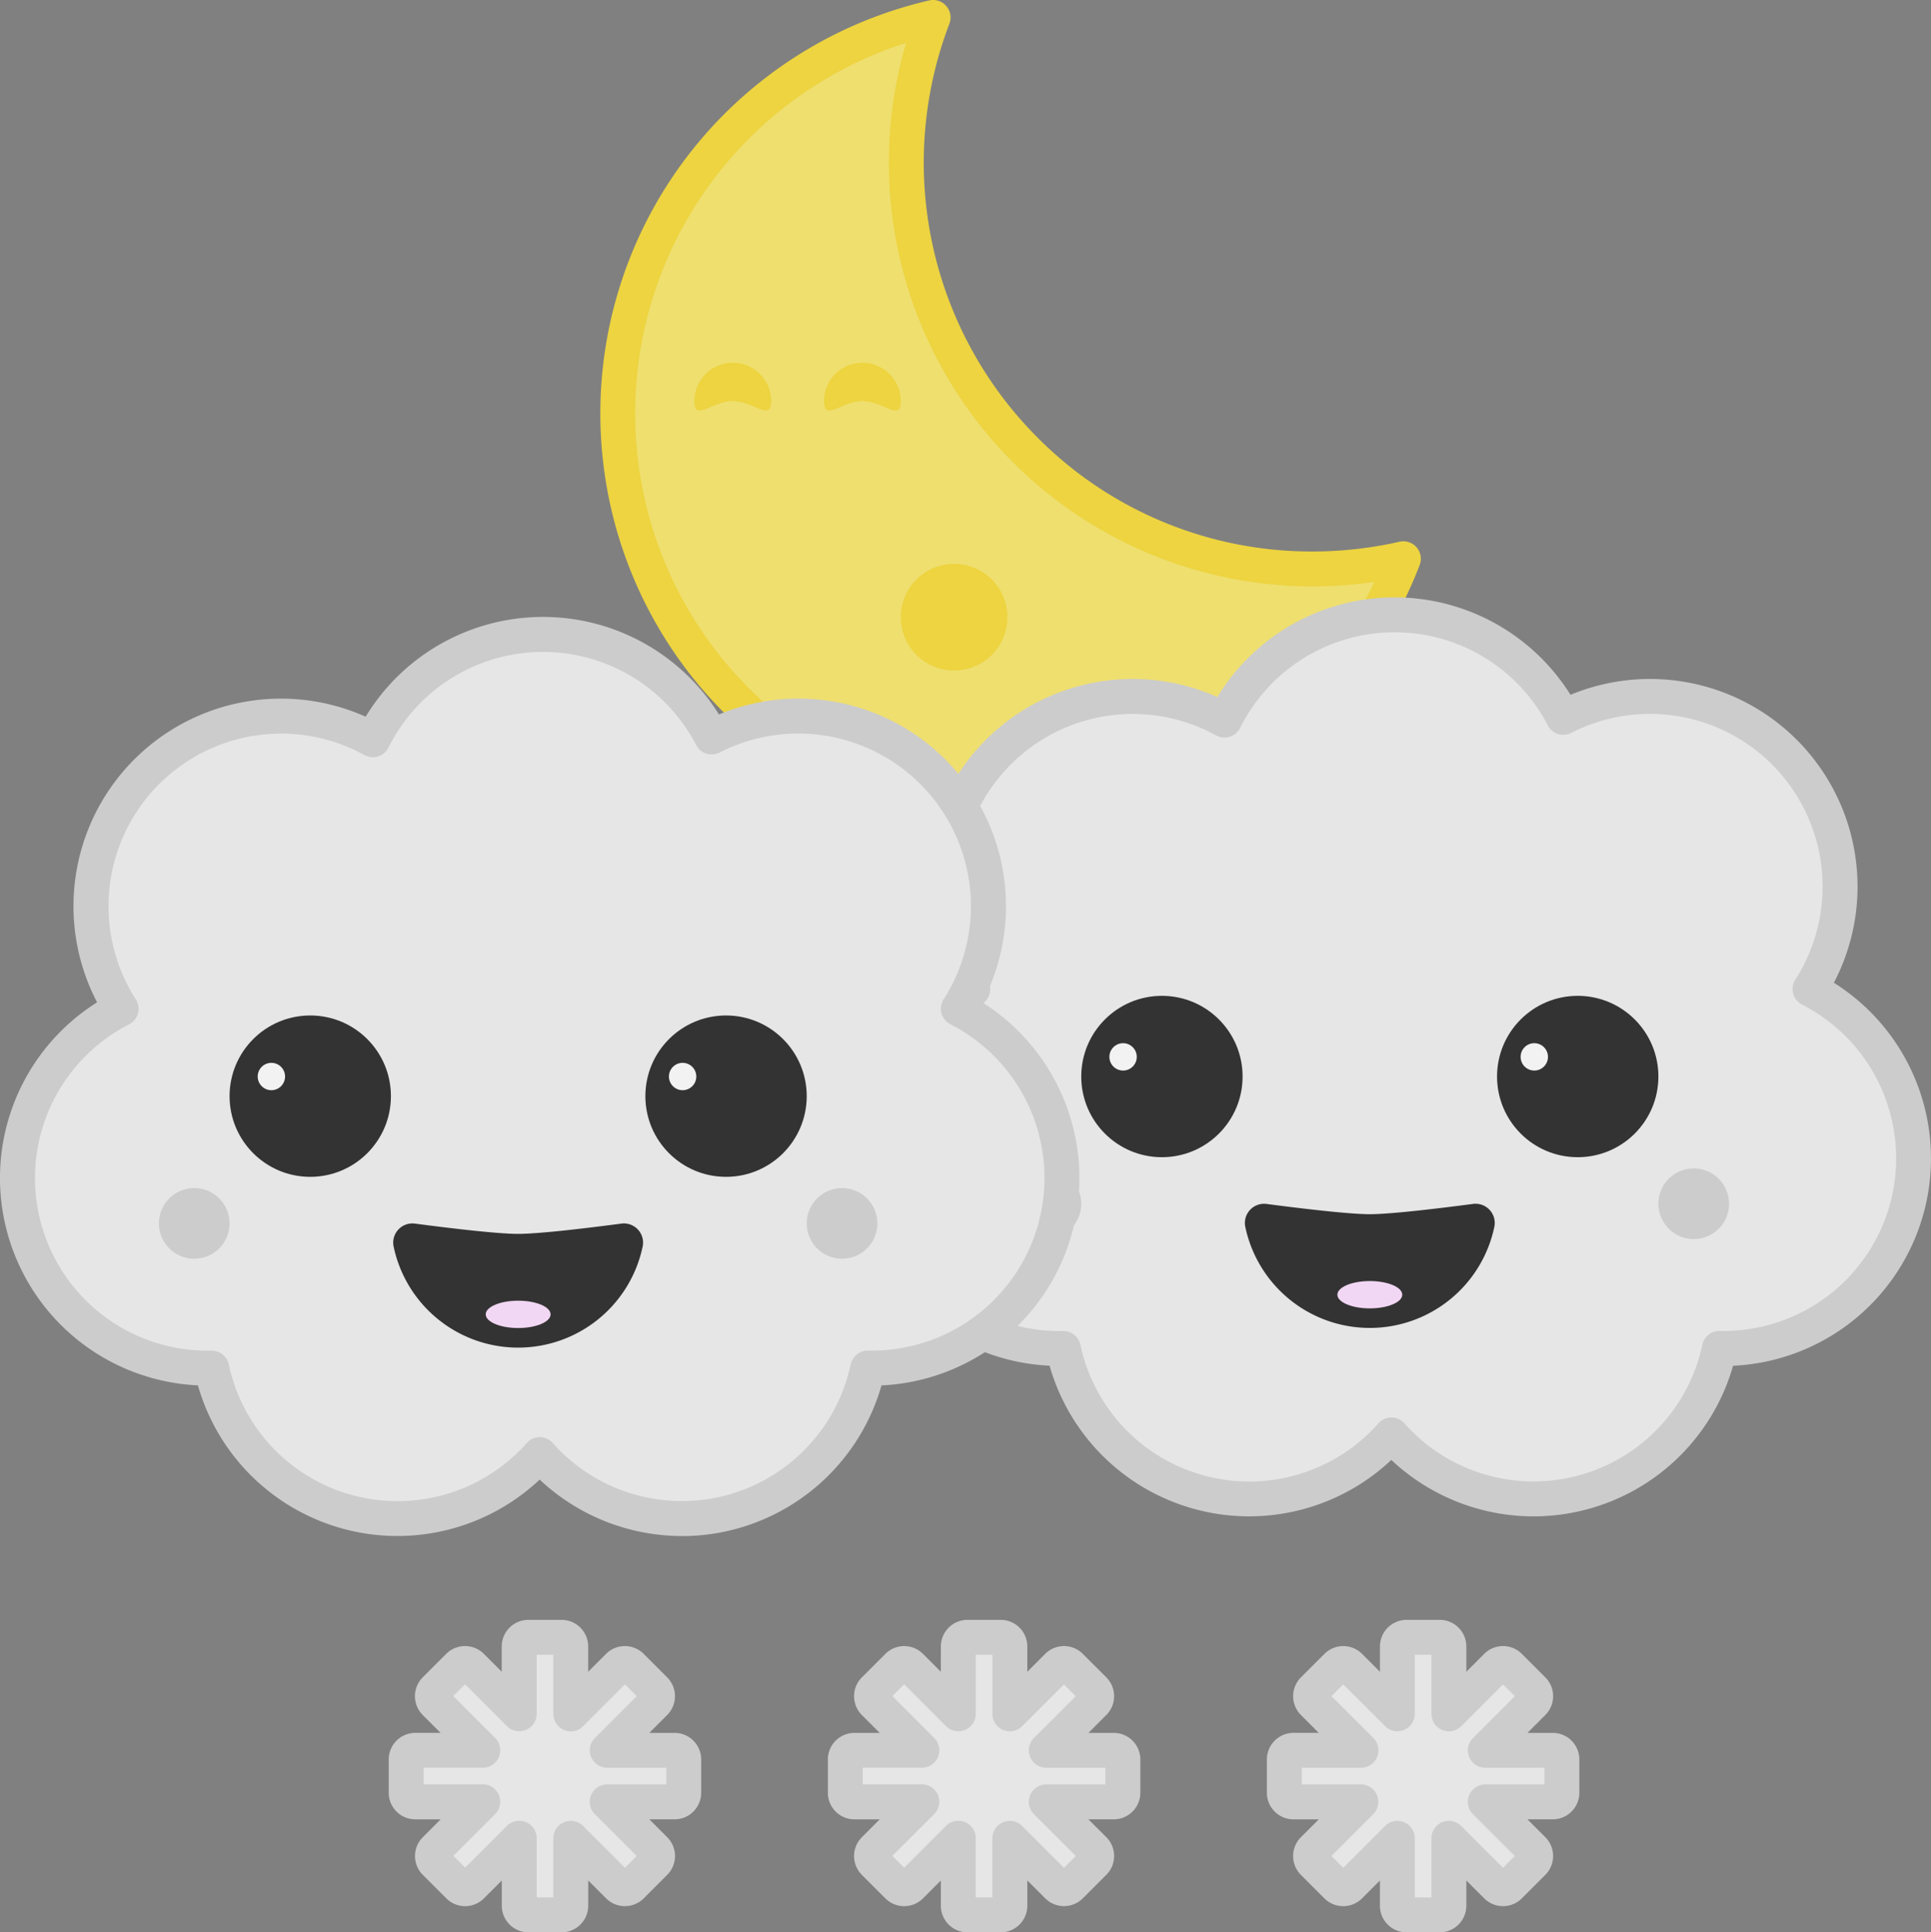<svg xmlns="http://www.w3.org/2000/svg" viewBox="0 0 1106.58 1107.21"><rect x="0" y="0" width="1106.58" height="1107.21" fill="#808080" stroke="none"/><defs><style>.cls-1{fill:#efdf6f;}.cls-2{fill:#edd440;}.cls-3{fill:#e6e6e6;}.cls-4{fill:#ccc;}.cls-5{fill:#333;}.cls-6{fill:#f2d7f4;}.cls-7{fill:#f2f2f2;}</style></defs><title>SNOWY-NIGHT</title><g id="Layer_2" data-name="Layer 2"><g id="NIGHT_SNOWY" data-name="NIGHT SNOWY"><path class="cls-1" d="M752.16,326C623.6,326,519.38,221.81,519.38,93.25A232.21,232.21,0,0,1,534.72,10C431.23,33.65,354,126.27,354,236.93c0,128.56,104.22,232.78,232.78,232.78,99.23,0,183.94-62.09,217.44-149.54A233.51,233.51,0,0,1,752.16,326Z"/><path class="cls-2" d="M586.79,479.72a242.79,242.79,0,0,1-189-395.16A243.76,243.76,0,0,1,532.49.25a10,10,0,0,1,11.57,13.33,223,223,0,0,0,50.57,237.2A221.32,221.32,0,0,0,752.16,316a224.07,224.07,0,0,0,49.84-5.6,10,10,0,0,1,11.57,13.33,242.86,242.86,0,0,1-226.78,156ZM519.24,24.59A222.89,222.89,0,0,0,364,236.93a222.82,222.82,0,0,0,423.63,96.51A245,245,0,0,1,752.16,336,242.78,242.78,0,0,1,509.38,93.25,242.21,242.21,0,0,1,519.24,24.59Z"/><path class="cls-2" d="M516.21,229.84c0,12.16-9.86,0-22,0s-22,12.16-22,0a22,22,0,1,1,44,0Z"/><circle class="cls-2" cx="546.76" cy="353.64" r="30.55"/><path class="cls-2" d="M441.93,229.84c0,12.16-9.86,0-22,0s-22,12.16-22,0a22,22,0,0,1,44,0Z"/><g id="dark_cloud" data-name="dark cloud"><path class="cls-3" d="M1037.23,566.77A108.92,108.92,0,0,0,895.88,411a108.92,108.92,0,0,0-194.17,1.58,108.91,108.91,0,0,0-144.3,154.16A108.91,108.91,0,0,0,607,772.66c.79,0,1.58,0,2.37,0a108.9,108.9,0,0,0,188,49.58,108.9,108.9,0,0,0,188-49.58c.79,0,1.57,0,2.37,0a108.91,108.91,0,0,0,49.54-205.89Z"/><path class="cls-4" d="M878.8,868.87a119,119,0,0,1-81.48-32.33,118.91,118.91,0,0,1-195.85-54A118.91,118.91,0,0,1,543.7,563.07,118.92,118.92,0,0,1,697.61,399.4,118.92,118.92,0,0,1,900,398.12a118.93,118.93,0,0,1,150.93,165,118.91,118.91,0,0,1-57.78,219.46A118.93,118.93,0,0,1,878.8,868.87Zm-81.48-56.67a10,10,0,0,1,7.48,3.36,98.9,98.9,0,0,0,170.74-45,10,10,0,0,1,10-7.93l2.15,0a98.91,98.91,0,0,0,45-187,10,10,0,0,1-3.85-14.31A98.92,98.92,0,0,0,900.45,419.93,10,10,0,0,1,887,415.65a98.92,98.92,0,0,0-176.34,1.44,10,10,0,0,1-13.79,4.28,98.91,98.91,0,0,0-131,140A10,10,0,0,1,562,575.68a98.91,98.91,0,0,0,45,187l2.15,0a10,10,0,0,1,10,7.93,98.9,98.9,0,0,0,170.74,45A10,10,0,0,1,797.32,812.21Z"/><path class="cls-5" d="M725.74,689.84A11,11,0,0,0,713.63,703a72.92,72.92,0,0,0,142.71,0,11,11,0,0,0-12.1-13.18c-17.43,2.3-46.82,5.91-59.25,5.91S743.17,692.14,725.74,689.84Z"/><circle class="cls-5" cx="904.13" cy="616.84" r="46.23"/><circle class="cls-5" cx="665.85" cy="616.84" r="46.23"/><circle class="cls-4" cx="970.61" cy="689.74" r="20.25"/><circle class="cls-4" cx="599.37" cy="689.74" r="20.25"/><ellipse class="cls-6" cx="784.99" cy="741.86" rx="18.59" ry="7.83"/><circle class="cls-7" cx="643.59" cy="605.58" r="7.84"/><circle class="cls-7" cx="879.24" cy="605.58" r="7.84"/></g><path class="cls-3" d="M386.61,1002.92H348l27.32-27.32a5.25,5.25,0,0,0,0-7.41l-13.48-13.48a5.25,5.25,0,0,0-7.41,0L327.09,982V943.41a5.25,5.25,0,0,0-5.24-5.24H302.8a5.25,5.25,0,0,0-5.24,5.24V982l-27.32-27.32a5.25,5.25,0,0,0-7.41,0L249.36,968.2a5.25,5.25,0,0,0,0,7.41l27.32,27.32H238a5.25,5.25,0,0,0-5.24,5.24v19.06a5.25,5.25,0,0,0,5.24,5.24h38.63l-27.32,27.32a5.25,5.25,0,0,0,0,7.41l13.48,13.48a5.25,5.25,0,0,0,7.41,0l27.32-27.32V1092a5.25,5.25,0,0,0,5.24,5.24h19.06a5.25,5.25,0,0,0,5.24-5.24v-38.63l27.32,27.32a5.25,5.25,0,0,0,7.41,0l13.48-13.48a5.25,5.25,0,0,0,0-7.41L348,1032.46h38.63a5.25,5.25,0,0,0,5.24-5.24v-19.06A5.25,5.25,0,0,0,386.61,1002.92Z"/><path class="cls-4" d="M321.86,1107.21H302.8A15.25,15.25,0,0,1,287.56,1092v-14.49l-10.25,10.25a15.26,15.26,0,0,1-21.55,0l-13.48-13.48a15.26,15.26,0,0,1,0-21.55l10.25-10.25H238a15.25,15.25,0,0,1-15.24-15.24v-19.06A15.25,15.25,0,0,1,238,992.92h14.49l-10.25-10.25a15.26,15.26,0,0,1,0-21.55l13.48-13.48a15.26,15.26,0,0,1,21.55,0l10.25,10.25V943.41a15.25,15.25,0,0,1,15.24-15.24h19.06a15.25,15.25,0,0,1,15.24,15.24V957.9l10.25-10.25a15.25,15.25,0,0,1,21.55,0l13.48,13.48a15.25,15.25,0,0,1,0,21.55l-10.25,10.25h14.49a15.25,15.25,0,0,1,15.24,15.24v19.06a15.25,15.25,0,0,1-15.24,15.24H372.12l10.25,10.25a15.26,15.26,0,0,1,0,21.55l-13.48,13.48a15.25,15.25,0,0,1-21.55,0l-10.25-10.25V1092A15.25,15.25,0,0,1,321.86,1107.21Zm-14.3-20h9.53v-33.87a10,10,0,0,1,17.07-7.07l23.95,23.95,6.74-6.74-23.95-23.95a10,10,0,0,1,7.07-17.07h33.87v-9.53H348a10,10,0,0,1-7.07-17.07l23.95-23.95-6.74-6.74-23.95,23.95A10,10,0,0,1,317.09,982V948.17h-9.53V982a10,10,0,0,1-17.07,7.07l-23.95-23.95-6.74,6.74,23.95,23.95a10,10,0,0,1-7.07,17.07H242.81v9.53h33.87a10,10,0,0,1,7.07,17.07l-23.95,23.95,6.74,6.74,23.95-23.95a10,10,0,0,1,17.07,7.07Zm79-74.28h0Z"/><path class="cls-3" d="M638.21,1002.92H599.58l27.32-27.32a5.25,5.25,0,0,0,0-7.41l-13.48-13.48a5.25,5.25,0,0,0-7.41,0L578.7,982V943.41a5.25,5.25,0,0,0-5.24-5.24H554.4a5.25,5.25,0,0,0-5.24,5.24V982l-27.32-27.32a5.25,5.25,0,0,0-7.41,0L501,968.2a5.25,5.25,0,0,0,0,7.41l27.32,27.32H489.65a5.25,5.25,0,0,0-5.24,5.24v19.06a5.25,5.25,0,0,0,5.24,5.24h38.63L501,1059.77a5.25,5.25,0,0,0,0,7.41l13.48,13.48a5.25,5.25,0,0,0,7.41,0l27.32-27.32V1092a5.25,5.25,0,0,0,5.24,5.24h19.06a5.25,5.25,0,0,0,5.24-5.24v-38.63L606,1080.66a5.25,5.25,0,0,0,7.41,0l13.48-13.48a5.25,5.25,0,0,0,0-7.41l-27.32-27.32h38.63a5.25,5.25,0,0,0,5.24-5.24v-19.06A5.25,5.25,0,0,0,638.21,1002.92Z"/><path class="cls-4" d="M573.46,1107.21H554.4A15.25,15.25,0,0,1,539.17,1092v-14.49l-10.25,10.25a15.25,15.25,0,0,1-21.55,0l-13.48-13.48a15.25,15.25,0,0,1,0-21.55l10.25-10.25H489.65a15.25,15.25,0,0,1-15.24-15.24v-19.06a15.25,15.25,0,0,1,15.24-15.24h14.49l-10.25-10.25a15.26,15.26,0,0,1,0-21.55l13.48-13.48a15.25,15.25,0,0,1,21.55,0l10.25,10.25V943.41a15.25,15.25,0,0,1,15.24-15.24h19.06a15.25,15.25,0,0,1,15.24,15.24V957.9l10.25-10.25a15.26,15.26,0,0,1,21.55,0L634,961.13a15.25,15.25,0,0,1,0,21.55l-10.25,10.25h14.49a15.25,15.25,0,0,1,15.24,15.24v19.06a15.25,15.25,0,0,1-15.24,15.24H623.72L634,1052.7a15.26,15.26,0,0,1,0,21.55l-13.48,13.48a15.25,15.25,0,0,1-21.55,0l-10.25-10.25V1092A15.25,15.25,0,0,1,573.46,1107.21Zm-14.3-20h9.53v-33.87a10,10,0,0,1,17.07-7.07l23.95,23.95,6.74-6.74-23.95-23.95a10,10,0,0,1,7.07-17.07h33.87v-9.53H599.58a10,10,0,0,1-7.07-17.07l23.95-23.95-6.74-6.74-23.95,23.95A10,10,0,0,1,568.7,982V948.17h-9.53V982a10,10,0,0,1-17.07,7.07l-23.95-23.95-6.74,6.74,23.95,23.95a10,10,0,0,1-7.07,17.07H494.41v9.53h33.87a10,10,0,0,1,7.07,17.07l-23.95,23.95,6.74,6.74,23.95-23.95a10,10,0,0,1,17.07,7.07Zm79-74.28h0Z"/><path class="cls-3" d="M889.82,1002.92H851.18l27.32-27.32a5.25,5.25,0,0,0,0-7.41L865,954.73a5.25,5.25,0,0,0-7.41,0L830.3,982V943.41a5.25,5.25,0,0,0-5.24-5.24H806a5.25,5.25,0,0,0-5.24,5.24V982l-27.32-27.32a5.25,5.25,0,0,0-7.41,0L752.57,968.2a5.25,5.25,0,0,0,0,7.41l27.32,27.32H741.25a5.25,5.25,0,0,0-5.24,5.24v19.06a5.25,5.25,0,0,0,5.24,5.24h38.63l-27.32,27.32a5.25,5.25,0,0,0,0,7.41L766,1080.66a5.25,5.25,0,0,0,7.41,0l27.32-27.32V1092a5.25,5.25,0,0,0,5.24,5.24h19.06a5.25,5.25,0,0,0,5.24-5.24v-38.63l27.32,27.32a5.25,5.25,0,0,0,7.41,0l13.48-13.48a5.25,5.25,0,0,0,0-7.41l-27.32-27.32h38.63a5.25,5.25,0,0,0,5.24-5.24v-19.06A5.25,5.25,0,0,0,889.82,1002.92Z"/><path class="cls-4" d="M825.06,1107.21H806A15.25,15.25,0,0,1,790.77,1092v-14.49l-10.25,10.25a15.25,15.25,0,0,1-21.55,0l-13.48-13.48a15.26,15.26,0,0,1,0-21.55l10.25-10.25H741.25A15.25,15.25,0,0,1,726,1027.22v-19.06a15.25,15.25,0,0,1,15.24-15.24h14.49L745.5,982.68a15.26,15.26,0,0,1,0-21.55L759,947.65a15.26,15.26,0,0,1,21.55,0l10.25,10.25V943.41A15.25,15.25,0,0,1,806,928.17h19.06a15.25,15.25,0,0,1,15.24,15.24V957.9l10.25-10.25a15.25,15.25,0,0,1,21.55,0l13.48,13.48a15.25,15.25,0,0,1,0,21.55l-10.25,10.25h14.49a15.25,15.25,0,0,1,15.24,15.24v19.06a15.25,15.25,0,0,1-15.24,15.24H875.33l10.25,10.25a15.26,15.26,0,0,1,0,21.55l-13.48,13.48a15.25,15.25,0,0,1-21.55,0l-10.25-10.25V1092A15.25,15.25,0,0,1,825.06,1107.21Zm-14.3-20h9.53v-33.87a10,10,0,0,1,17.07-7.07l23.95,23.95,6.74-6.74-23.95-23.95a10,10,0,0,1,7.07-17.07h33.87v-9.53H851.18a10,10,0,0,1-7.07-17.07l23.95-23.95-6.74-6.74-23.95,23.95A10,10,0,0,1,820.3,982V948.17h-9.53V982a10,10,0,0,1-17.07,7.07l-23.95-23.95L763,971.9,787,995.85a10,10,0,0,1-7.07,17.07H746v9.53h33.87a10,10,0,0,1,7.07,17.07L763,1063.48l6.74,6.74,23.95-23.95a10,10,0,0,1,17.07,7.07Zm79-74.28h0Z"/><g id="dark_cloud-2" data-name="dark cloud"><path class="cls-3" d="M549.17,578A108.92,108.92,0,0,0,407.82,422.3a108.92,108.92,0,0,0-194.17,1.58A108.91,108.91,0,0,0,69.35,578a108.91,108.91,0,0,0,49.54,205.89c.79,0,1.58,0,2.37,0a108.9,108.9,0,0,0,188,49.58,108.9,108.9,0,0,0,188-49.58c.79,0,1.57,0,2.37,0A108.91,108.91,0,0,0,549.17,578Z"/><path class="cls-4" d="M390.74,880.13a119,119,0,0,1-81.48-32.33,118.91,118.91,0,0,1-195.85-54A118.91,118.91,0,0,1,55.64,574.33a118.92,118.92,0,0,1,153.9-163.67A118.92,118.92,0,0,1,412,409.37a118.93,118.93,0,0,1,150.93,165,118.91,118.91,0,0,1-57.78,219.46,118.93,118.93,0,0,1-114.36,86.34Zm-81.48-56.67a10,10,0,0,1,7.48,3.36,98.9,98.9,0,0,0,170.74-45,10,10,0,0,1,10-7.93l2.15,0a98.91,98.91,0,0,0,45-187,10,10,0,0,1-3.85-14.31A98.92,98.92,0,0,0,412.39,431.19a10,10,0,0,1-13.44-4.28,98.92,98.92,0,0,0-176.34,1.44,10,10,0,0,1-13.79,4.28,98.91,98.91,0,0,0-131,140,10,10,0,0,1-3.85,14.31,98.91,98.91,0,0,0,45,187l2.15,0a10,10,0,0,1,10,7.93,98.9,98.9,0,0,0,170.74,45A10,10,0,0,1,309.26,823.47Z"/><path class="cls-5" d="M237.67,701.1a11,11,0,0,0-12.1,13.18,72.92,72.92,0,0,0,142.71,0,11,11,0,0,0-12.1-13.18c-17.43,2.3-46.82,5.91-59.25,5.91S255.1,703.4,237.67,701.1Z"/><circle class="cls-5" cx="416.07" cy="628.09" r="46.23"/><circle class="cls-5" cx="177.79" cy="628.09" r="46.23"/><circle class="cls-4" cx="482.55" cy="701" r="20.25"/><circle class="cls-4" cx="111.31" cy="701" r="20.25"/><ellipse class="cls-6" cx="296.93" cy="753.12" rx="18.59" ry="7.83"/><circle class="cls-7" cx="155.52" cy="616.84" r="7.84"/><circle class="cls-7" cx="391.18" cy="616.84" r="7.84"/></g></g></g></svg>